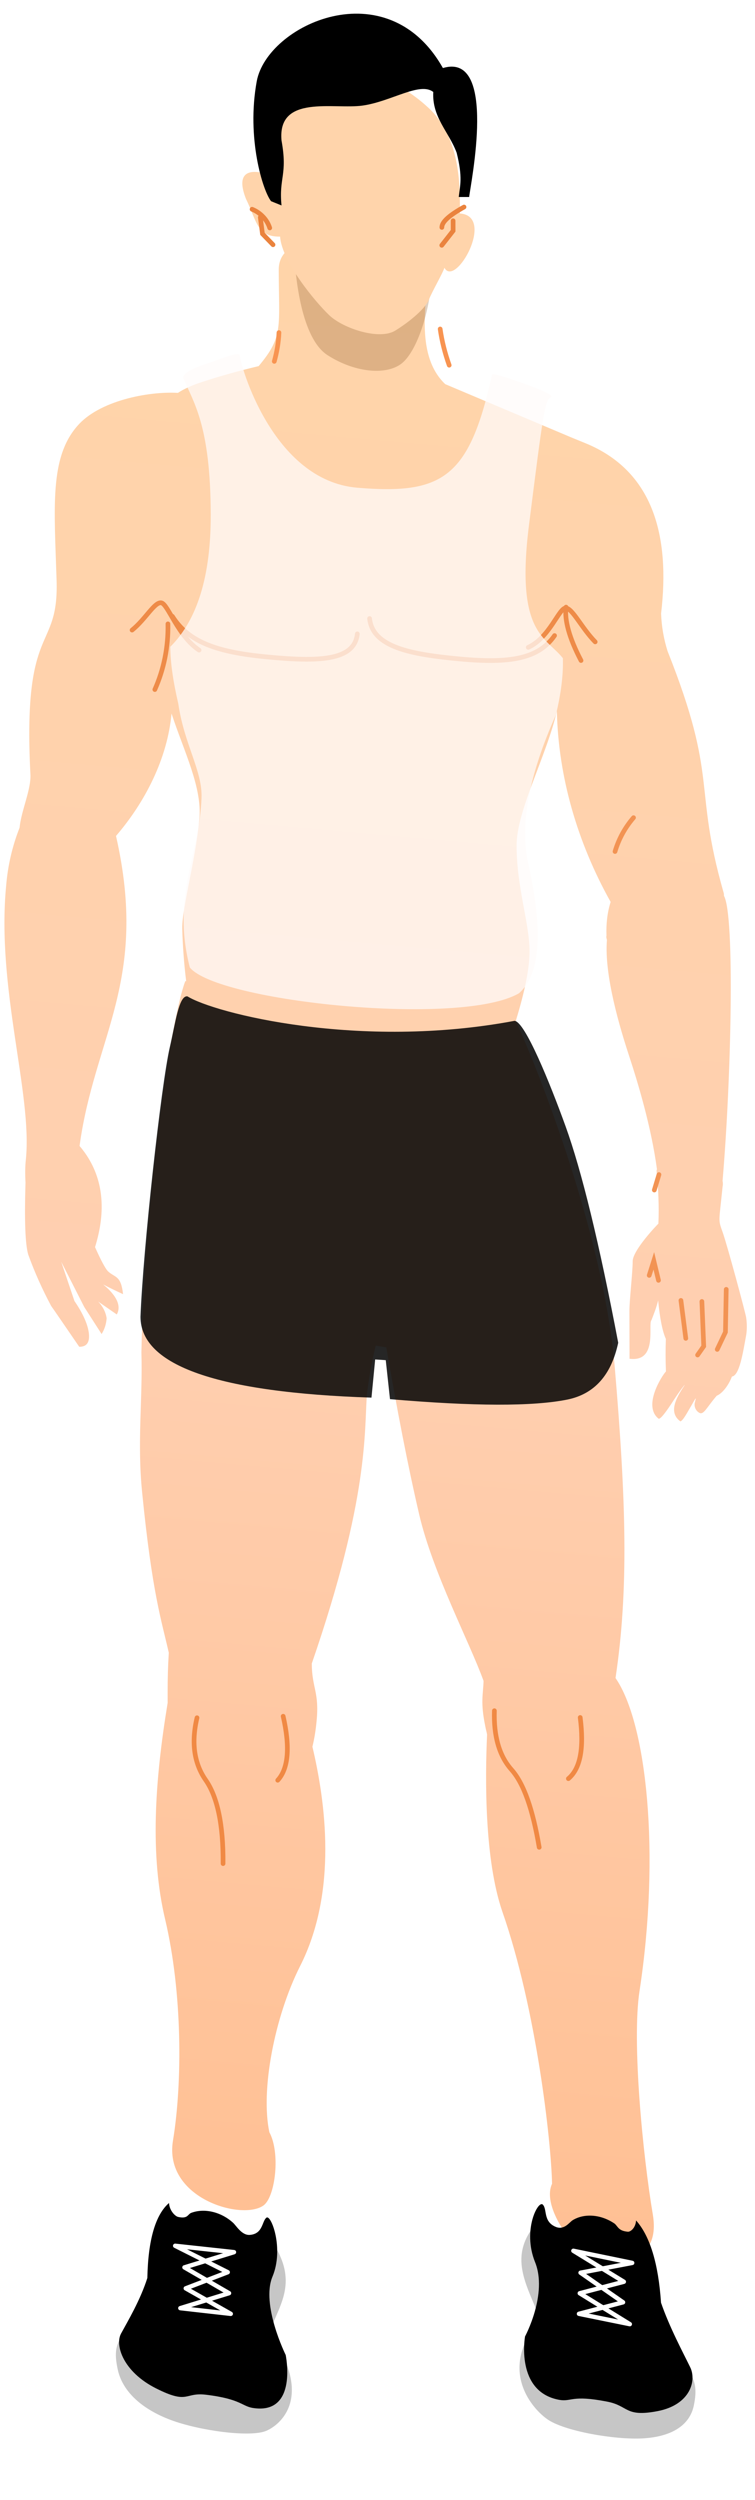 <svg width="184" height="609" viewBox="0 0 184 609" fill="none" xmlns="http://www.w3.org/2000/svg">
<path d="M139.258 106.562L142.56 107.911C159.276 114.68 163.336 130.616 161.115 149.446C161.226 152.543 161.749 155.591 162.684 158.588C175.235 190.104 168.847 191.134 176.334 217.376C176.438 217.698 176.438 217.903 176.439 218.212C179.131 223.079 178.2 263.039 176.096 287.64C176.201 288.167 176.202 288.578 176.1 289.079C175.194 298.006 174.986 296.952 176.127 300.181C177.269 303.411 181.743 320.017 181.849 320.955C182.058 322.421 182.062 323.86 181.859 325.17C181.045 329.588 180.234 335.033 178.38 335.309C177.355 337.952 175.71 339.591 174.68 339.973C172.213 342.842 171.496 344.703 170.464 344.159C169.432 343.616 169.016 342.329 169.426 341.354C169.426 341.354 169.426 341.354 169.426 341.251C169.835 339.968 169.322 340.93 168.501 342.366C167.475 344.084 166.551 345.918 165.831 346.237C162.836 344.106 164.786 340.553 166.531 337.9C167.559 336.387 166.017 338.245 164.168 341.091C162.526 343.655 160.882 345.91 160.469 345.549C156.544 342.374 161.473 334.887 162.296 334.068C162.186 331.382 162.179 328.812 162.276 326.152C161.447 324.299 160.821 321.238 160.397 316.765C159.989 318.459 159.374 320.025 158.76 321.59C157.834 322.499 160.435 331.876 153.423 330.977C153.414 327.482 153.402 322.65 153.394 319.36C153.387 316.687 154.195 309.906 154.188 307.233C154.182 304.56 160.145 298.337 160.454 298.068C160.649 293.879 160.432 289.535 160.01 285.268C160.009 285.165 160.009 284.959 160.112 284.87C158.746 274.623 155.524 263.933 153.343 257.281C151.161 250.63 147.212 237.688 147.912 228.94C147.808 228.618 147.704 228.194 147.806 227.898C147.696 225.11 147.998 222.271 148.817 219.704C140.637 205.089 136.062 189.087 135.713 173.216C133.266 184.001 125.877 197.441 125.898 205.973C125.924 216.253 129.038 224.874 129.055 231.659C129.065 235.771 127.945 241.383 125.695 248.699C129.84 257.452 146.953 299.316 149.82 332.981C152.581 365.502 153.253 387.17 150.008 408.746C157.664 419.8 160.938 451.667 155.867 484.93C153.939 497.323 156.688 525.115 159.095 539.401C161.501 553.686 145.931 551.791 140.456 546.978C137.356 544.217 132.389 536.489 134.543 531.935C134.311 521.525 130.726 489.413 122.42 465.635C118.059 452.949 118.217 433.238 118.705 422.509C118.601 421.879 118.393 421.236 118.288 420.606C117.036 414.588 117.754 412.83 117.848 409.451C114.423 399.968 105.516 383.204 102.182 369.005C99.369 356.929 96.758 343.337 94.144 328.203L91.565 327.769C90.647 331.556 89.935 335.473 89.43 339.519C88.731 348.781 90.007 364.566 75.986 405.211C76.001 411.173 77.859 412.131 77.155 419.235C76.954 421.367 76.65 423.383 76.14 425.476C79.265 438.723 82.412 460.708 73.077 479.037C66.923 491.299 63.462 509.148 65.652 519.398C68.345 524.368 67.134 534.797 64.356 537.113C59.315 541.091 39.819 535.61 42.155 521.419C44.49 507.228 44.436 485.331 40.269 467.634C36.519 451.943 37.711 433.906 40.859 414.784C40.857 414.064 40.855 413.345 40.853 412.522C40.844 408.924 40.939 405.648 41.138 402.59C39.366 394.758 37.081 388.093 34.65 363.631C33.382 351.136 34.8 341.041 34.462 329.384C35.193 291.762 41.783 247.492 45.164 238.985L45.37 239.011C44.844 234.73 44.524 230.373 44.41 226.145C44.397 220.902 47.566 210.004 48.571 199.65C49.376 191.943 44.819 183.034 41.806 173.809C40.803 184.78 35.366 195.387 28.273 203.624C36.299 238.978 23.034 252.383 19.39 279.15C19.907 279.73 20.32 280.297 20.734 280.864C25.182 287.189 25.923 294.889 23.162 303.784C24.613 307.053 25.649 308.933 26.269 309.63C28.026 311.294 29.467 310.554 29.994 315.246C28.446 314.533 26.692 313.692 25.143 312.876C28.552 315.677 29.589 318.174 28.46 320.188L23.916 317.035C25.053 318.209 25.779 319.638 25.988 321.104C25.889 322.53 25.48 323.813 24.761 324.954L20.518 318.347L14.924 307.352L18.144 316.911C20.316 320.068 21.457 322.783 21.668 324.866C21.88 326.948 21.161 328.089 19.305 328.057C15.581 322.646 13.305 319.271 12.477 318.137C10.302 314.056 8.436 309.911 6.88 305.601C6.152 303.144 5.931 297.36 6.217 288.045C6.11 286.181 6.105 284.228 6.306 282.404C7.916 266.373 -0.91 240.782 1.502 215.707C1.902 210.826 3.024 206.037 4.766 201.636C5.168 197.474 7.629 192.24 7.413 188.615C5.465 151.06 14.35 159.188 13.79 141.337C13.23 123.487 12.067 111.519 18.851 103.757C24.093 97.646 36.045 95.274 43.364 95.699C44.805 94.754 46.453 94.04 48.101 93.43C52.941 91.79 57.989 90.382 63.037 89.179C69.101 81.941 67.962 79.843 67.927 65.759C67.891 51.469 103.997 62.473 104.013 68.538C104.027 74.192 101.274 86.685 108.507 93.574" fill="url(#paint0_linear_4554_185)"/>
<path d="M165.947 316.768L167.135 326.008" stroke="#F29353" stroke-width="1.14" stroke-linecap="round"/>
<path d="M171.055 317.019L171.504 327.931L170.009 330.061" stroke="#F29353" stroke-width="1.14" stroke-linecap="round"/>
<path d="M176.988 314.073L176.797 324.484L174.795 328.698" stroke="#F29353" stroke-width="1.14" stroke-linecap="round"/>
<path d="M160.482 311.875L159.34 307.126L158.216 310.666" stroke="#F29353" stroke-width="1.14" stroke-linecap="round"/>
<path d="M160.596 286.113L159.463 289.878" stroke="#F29353" stroke-width="1.14" stroke-linecap="round"/>
<path d="M137.948 147.886C137.539 150.965 138.688 155.356 141.601 160.895" stroke="#EE8B48" stroke-width="1.14" stroke-linecap="round"/>
<path d="M154.395 199.173C152.343 201.555 150.806 204.329 149.886 207.415" stroke="#F29353" stroke-width="1.14" stroke-linecap="round"/>
<path d="M48.014 418.421C46.572 424.532 47.315 429.564 50.139 433.612C52.963 437.66 54.44 444.446 54.361 453.951" stroke="#F08944" stroke-width="1.14" stroke-linecap="round"/>
<path d="M69.01 418.058C70.711 425.524 70.304 430.793 67.684 433.642" stroke="#F08944" stroke-width="1.14" stroke-linecap="round"/>
<path d="M48.518 158.356C43.307 154.899 40.94 147.112 39.307 146.838C37.675 146.564 35.444 150.868 32.188 153.479" stroke="#EE8B48" stroke-width="1.14" stroke-linecap="round"/>
<path d="M40.927 151.966C41.046 157.651 39.912 163.082 37.735 167.967" stroke="#EE8B48" stroke-width="1.14" stroke-linecap="round"/>
<path d="M42.005 150.126C45.993 156.484 53.021 158.879 65.13 160.027C77.24 161.174 86.395 161.106 87.085 154.399" stroke="#EE8B48" stroke-width="1.14" stroke-linecap="round"/>
<path d="M128.739 157.682C133.933 155.344 136.257 148.026 137.889 148.108C139.521 148.19 141.778 153.009 145.051 156.35" stroke="#EE8B48" stroke-width="1.14" stroke-linecap="round"/>
<path d="M135.152 154.819C131.204 160.525 124.188 161.634 112.079 160.517C99.969 159.401 90.808 157.606 90.072 150.663" stroke="#EE8B48" stroke-width="1.14" stroke-linecap="round"/>
<path d="M107.272 80.136C107.694 83.106 108.428 86.012 109.473 88.959" stroke="#F89451" stroke-width="1.14" stroke-linecap="round"/>
<path d="M67.985 81.016C67.886 83.423 67.471 85.79 66.846 88.024" stroke="#F89451" stroke-width="1.14" stroke-linecap="round"/>
<path d="M120.486 416.706C120.295 422.869 121.649 427.684 124.65 431.062C127.652 434.44 129.836 440.703 131.407 449.981" stroke="#F08944" stroke-width="1.14" stroke-linecap="round"/>
<path d="M141.401 418.356C142.357 425.907 141.431 430.807 138.519 433.253" stroke="#F08944" stroke-width="1.14" stroke-linecap="round"/>
<path fill-rule="evenodd" clip-rule="evenodd" d="M28.749 577.432C29.989 582.637 34.604 586.83 41.569 589.456C48.535 592.081 61.025 593.787 64.911 592.11C68.796 590.434 76.354 583.373 65.574 568.222C68.525 560.547 73.221 555.247 65.111 544.233C61.543 550.671 50.273 545.224 41.972 540.766C40.026 539.768 35.964 554.215 34.649 561.234C29.961 570.113 26.992 569.596 28.749 577.432Z" fill="#C6C6C6"/>
<path fill-rule="evenodd" clip-rule="evenodd" d="M46.518 539.054C49.688 537.819 53.784 538.72 56.758 541.4C57.578 542.107 58.914 544.596 60.96 544.388C64.132 544.094 63.818 541.03 64.942 540.191C66.066 539.353 69.257 547.712 66.407 554.551C63.557 561.389 69.623 573.634 69.623 573.634C69.623 573.634 72.623 587.979 61.976 586.596C58.905 586.25 59.003 584.386 50.2 583.324C44.876 582.68 46.009 585.792 38.017 581.769C30.026 577.745 27.964 571.275 29.493 568.438C31.124 565.43 34.182 560.321 35.91 554.886C36.094 545.515 37.922 539.439 41.191 536.622C41.297 538.522 42.733 539.9 43.45 540.025C45.703 540.511 45.7 539.476 46.518 539.054Z" fill="black"/>
<path fill-rule="evenodd" clip-rule="evenodd" d="M42.693 547.046L55.497 553.48L45.274 557.413L56.236 563.62L43.955 562.237L55.815 558.588L44.956 552.305L57.02 548.598L42.693 547.046Z" stroke="white" stroke-width="1.07" stroke-linecap="round" stroke-linejoin="round"/>
<path fill-rule="evenodd" clip-rule="evenodd" d="M169.091 585.95C168.078 590.853 163.581 593.551 156.725 593.956C149.869 594.362 137.276 592.169 133.278 589.216C129.28 586.356 121.378 576.797 131.689 565.047C128.394 556.385 123.467 549.601 131.123 541.057C135.029 548.698 146.078 546.765 154.262 544.897C156.205 544.483 160.846 560.341 162.5 567.778C167.641 578.267 170.61 578.69 169.091 585.95Z" fill="#C6C6C6"/>
<path fill-rule="evenodd" clip-rule="evenodd" d="M149.795 541.655C146.515 539.395 142.421 539.059 139.559 540.815C138.742 541.33 137.518 543.278 135.47 542.452C132.295 541.149 133.413 538.151 132.285 537.015C131.157 535.88 127.285 543.189 130.372 550.956C133.562 558.741 127.957 569.129 127.957 569.129C127.957 569.129 125.531 582.605 136.281 584.568C139.352 585.102 139.246 583.299 147.948 585C153.272 586.019 152.255 588.847 160.233 587.323C168.212 585.799 169.836 579.883 168.191 576.593C166.443 573.002 163.155 566.89 161.095 560.898C160.459 551.397 158.398 544.653 155.012 540.872C154.914 542.733 153.586 543.723 152.972 543.616C150.72 543.413 150.615 542.361 149.795 541.655Z" fill="black"/>
<path fill-rule="evenodd" clip-rule="evenodd" d="M154.067 551.214L141.489 553.606L151.838 560.809L141.103 563.613L153.486 566.132L141.296 558.61L152.031 555.805L139.738 548.266L154.067 551.214Z" stroke="white" stroke-width="1.07" stroke-linecap="round" stroke-linejoin="round"/>
<g opacity="0.42" filter="url(#filter0_f_4554_185)">
<path fill-rule="evenodd" clip-rule="evenodd" d="M71.678 61.536C72 67.355 73.368 82.355 79.816 86.51C86.263 90.664 93.825 91.486 97.7 88.681C101.575 85.876 105.326 75.158 105.399 64.09C106.401 56.698 69.002 53.891 71.678 61.536Z" fill="#915D2E" fill-opacity="0.7"/>
</g>
<path fill-rule="evenodd" clip-rule="evenodd" d="M68.257 57.632C68.678 63.741 76.889 73.615 80.274 76.816C83.659 80.017 92.471 82.941 96.358 80.514C100.245 78.087 103.721 75.028 104.536 72.972C105.351 70.916 107.903 66.567 108.31 65.225C110.982 70.237 120.882 52.592 112.075 52.002C112.065 46.706 112.655 33.92 104.449 26.29C96.243 18.66 85.587 15.223 74.429 17.234C63.271 19.245 61.24 28.47 63.825 41.986C65.875 42.906 56.139 38.783 59.946 48.452C62.515 53.619 62.523 57.749 68.257 57.632Z" fill="#FFD4AB"/>
<path d="M113.088 50.432C109.516 52.42 107.681 54.037 107.685 55.395" stroke="#EA833E" stroke-width="1.14" stroke-linecap="round"/>
<path d="M110.424 53.77L110.43 56.221L107.662 59.753" stroke="#EA833E" stroke-width="1.14" stroke-linecap="round"/>
<path d="M61.433 50.973C63.478 51.797 65.117 53.532 65.735 55.527" stroke="#EA833E" stroke-width="1.14" stroke-linecap="round"/>
<path d="M63.439 52.927L63.963 56.954L66.538 59.613" stroke="#EA833E" stroke-width="1.14" stroke-linecap="round"/>
<path opacity="0.75" fill-rule="evenodd" clip-rule="evenodd" d="M126.484 241.942C112.417 250.173 53.02 244.018 46.258 235.663C41.797 218.214 48.586 208.443 49.114 194.376C49.364 187.739 44.901 181.413 43.444 171.371C42.162 165.892 41.516 161.284 41.505 157.549C48.117 150.974 51.402 140.219 51.36 125.283C51.3 103.69 47.188 98.078 44.721 92.208C44.146 91.13 47.047 89.651 50.261 88.623C53.967 87.436 57.901 85.615 58.436 86.496C58.442 88.437 66.287 117.053 87.085 118.803C107.883 120.553 114.353 116.318 119.865 91.471C119.625 90.724 122.383 91.566 126.999 93.19C131.615 94.813 135.142 96.287 134.225 96.79C132.796 97.266 132.265 101.435 128.922 127.869C125.578 154.304 132.993 155.084 137.174 160.314C137.304 164.339 136.736 168.95 135.471 174.148C128.884 188.912 126.641 200.986 128.742 210.37C131.892 224.445 132.395 236.734 126.484 241.942Z" fill="#FFFAF9"/>
<path opacity="0.85" fill-rule="evenodd" clip-rule="evenodd" d="M90.533 340.446L91.436 331.143L94.01 331.316L95.043 340.817C115.508 342.57 129.908 342.605 138.243 340.922C144.83 339.592 148.971 334.978 150.665 327.08C146.051 302.833 141.779 285.27 137.851 274.392C134.013 263.768 127.953 248.869 125.401 248.659C87.538 255.793 52.259 246.795 45.684 242.699C43.599 242.389 42.733 249.228 41.375 255.125C39.267 264.277 34.852 304.49 34.236 320.762C34.27 332.649 53.036 339.211 90.533 340.446Z" fill="black"/>
<path d="M111.799 47.988C112.105 45.194 112.816 43.276 111.291 37.208C109.407 32.106 105.251 28.568 105.593 22.409C102.354 19.847 95.369 24.723 88.377 25.715C81.386 26.707 67.592 22.926 68.608 34.219C70.132 42.644 67.929 43.212 68.608 50.041L66.067 49.015C64.035 46.448 60.047 33.622 62.565 19.824C65.083 6.027 94.35 -7.541 107.939 16.575C121.359 12.575 114.655 44.894 114.34 47.988L111.799 47.988Z" fill="black"/>
<defs>
<filter id="filter0_f_4554_185" x="67.541" y="52.998" width="41.877" height="41.327" filterUnits="userSpaceOnUse" color-interpolation-filters="sRGB">
<feFlood flood-opacity="0" result="BackgroundImageFix"/>
<feBlend mode="normal" in="SourceGraphic" in2="BackgroundImageFix" result="shape"/>
<feGaussianBlur stdDeviation="2" result="effect1_foregroundBlur_4554_185"/>
</filter>
<linearGradient id="paint0_linear_4554_185" x1="89.252" y1="-13.069" x2="28.642" y2="667.551" gradientUnits="userSpaceOnUse">
<stop stop-color="#FFD6A7"/>
<stop offset="0.49" stop-color="#FFCFB0"/>
<stop offset="1" stop-color="#FFB783"/>
</linearGradient>
</defs>
</svg>
